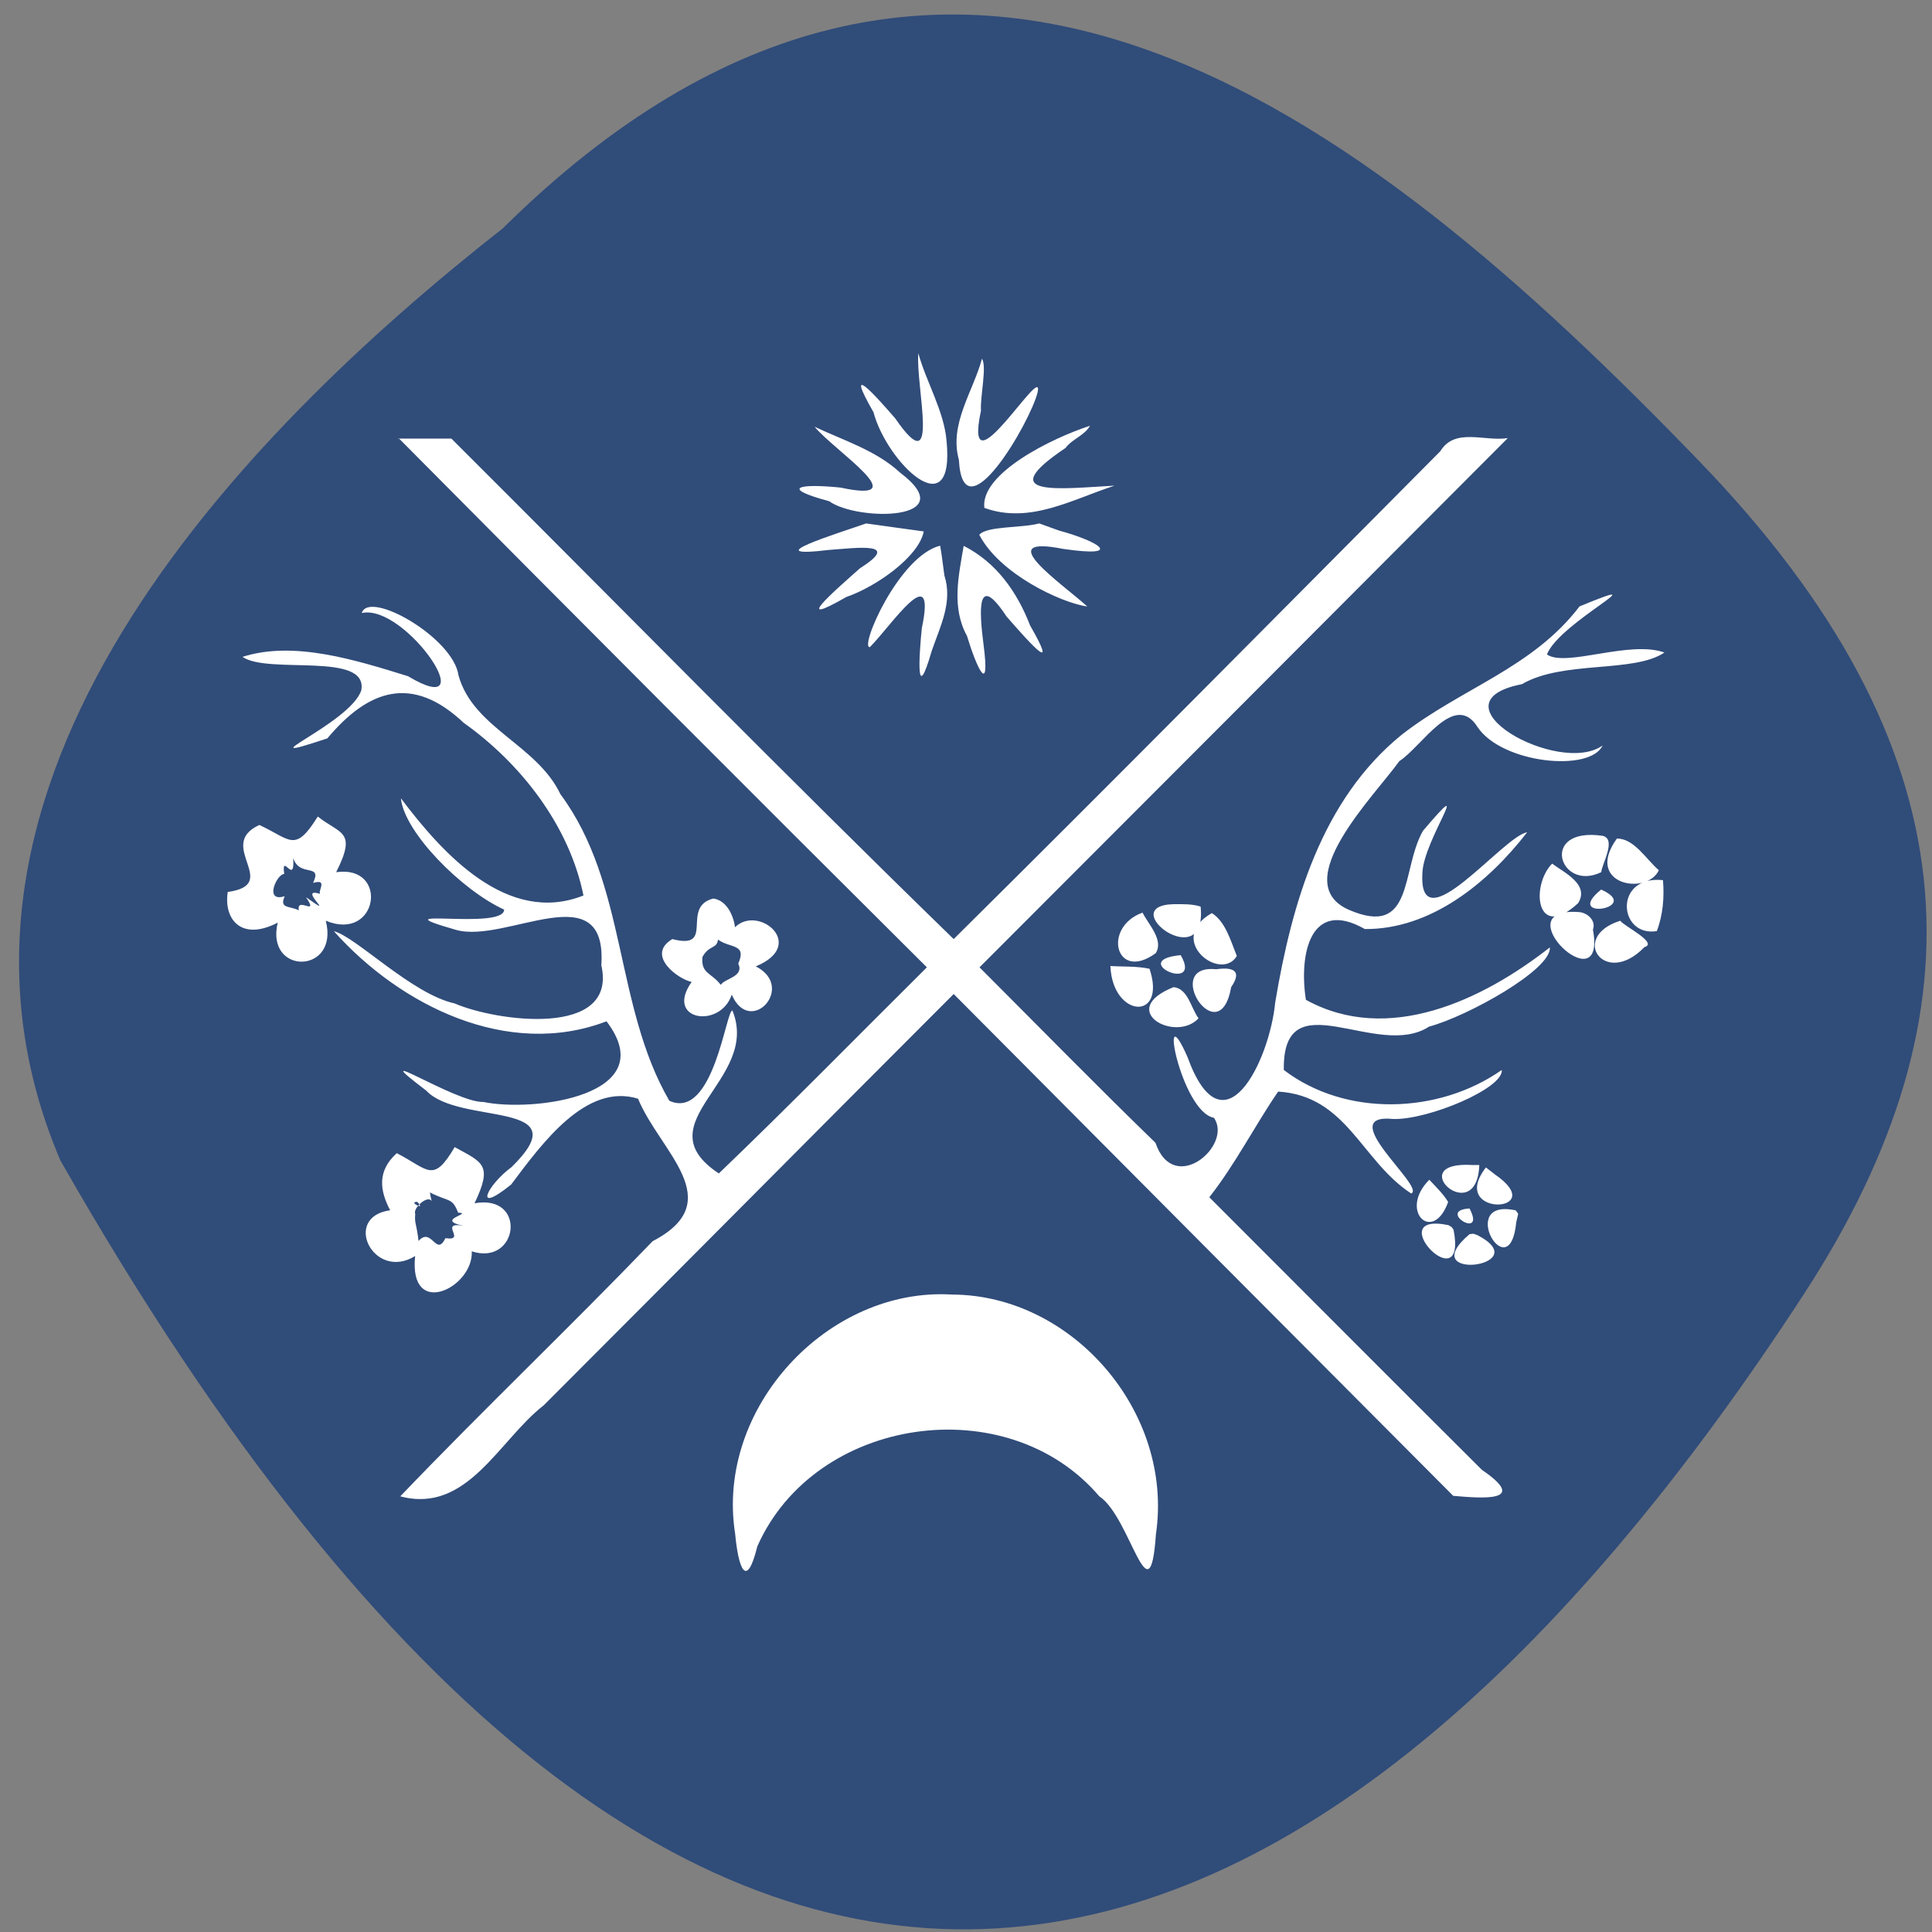 <svg xmlns="http://www.w3.org/2000/svg" viewBox="0 0 16 16"><rect x="0" y="0" width="16" height="16" fill="#808080" stroke="none"/><path d="m 4.164 1.891 c 3.695 -3.652 7.105 -0.977 9.91 1.93 c 2.281 2.363 2.383 4.559 0.871 6.887 c -3.949 6.074 -9.08 8.324 -14.445 -1.098 c -1.324 -3.105 1.469 -5.996 3.664 -7.719" fill="#304c79"/><path d="m 7.605 2.926 c -0.023 0.273 0.188 1.09 -0.191 0.539 c -0.176 -0.203 -0.426 -0.48 -0.18 -0.051 c 0.109 0.414 0.676 0.965 0.605 0.238 c -0.02 -0.246 -0.168 -0.488 -0.234 -0.727 m 0.527 0.047 c -0.074 0.273 -0.273 0.539 -0.191 0.836 c 0.035 0.648 0.594 -0.316 0.652 -0.559 c 0.059 -0.273 -0.625 0.883 -0.469 0.152 c -0.008 -0.113 0.051 -0.371 0.008 -0.43 m 0.895 0.555 c -0.316 0.102 -0.91 0.395 -0.875 0.68 c 0.375 0.137 0.727 -0.07 1.078 -0.184 c -0.438 0.023 -1.023 0.102 -0.406 -0.312 c 0.055 -0.074 0.156 -0.102 0.203 -0.184 m -2.281 0.008 c 0.168 0.203 0.852 0.641 0.215 0.504 c -0.34 -0.035 -0.512 0 -0.094 0.113 c 0.234 0.168 1.117 0.164 0.586 -0.238 c -0.199 -0.184 -0.469 -0.266 -0.707 -0.379 m -3.445 0.094 c 1.453 1.465 2.91 2.926 4.375 4.383 c -0.574 0.57 -1.137 1.145 -1.723 1.707 c -0.637 -0.422 0.348 -0.77 0.113 -1.348 c -0.051 -0.023 -0.156 0.914 -0.523 0.746 c -0.457 -0.789 -0.348 -1.793 -0.902 -2.539 c -0.195 -0.41 -0.723 -0.547 -0.844 -0.984 c -0.043 -0.313 -0.742 -0.711 -0.801 -0.516 c 0.363 -0.082 1.031 0.91 0.383 0.523 c -0.43 -0.133 -0.945 -0.297 -1.371 -0.16 c 0.215 0.148 1.043 -0.047 0.984 0.277 c -0.09 0.277 -1.016 0.641 -0.281 0.398 c 0.34 -0.406 0.703 -0.531 1.129 -0.129 c 0.473 0.336 0.875 0.852 0.992 1.43 c -0.629 0.25 -1.168 -0.348 -1.512 -0.805 c 0.027 0.281 0.504 0.762 0.855 0.922 c 0 0.176 -1.094 -0.031 -0.398 0.168 c 0.414 0.117 1.254 -0.473 1.203 0.293 c 0.137 0.605 -0.871 0.465 -1.215 0.316 c -0.355 -0.078 -0.82 -0.555 -1 -0.598 c 0.551 0.617 1.441 1.059 2.258 0.746 c 0.469 0.617 -0.605 0.754 -1.02 0.668 c -0.23 0.008 -1.023 -0.512 -0.473 -0.094 c 0.273 0.293 1.281 0.07 0.707 0.633 c -0.199 0.145 -0.328 0.406 -0.004 0.145 c 0.258 -0.344 0.621 -0.844 1.051 -0.711 c 0.18 0.438 0.758 0.848 0.121 1.18 c -0.688 0.715 -1.406 1.398 -2.09 2.113 c 0.555 0.148 0.816 -0.465 1.188 -0.754 c 1.133 -1.133 2.262 -2.273 3.395 -3.406 c 1.379 1.387 2.758 2.773 4.137 4.156 c 0.238 0.02 0.633 0.055 0.238 -0.215 c -0.754 -0.75 -1.504 -1.504 -2.258 -2.258 c 0.215 -0.273 0.375 -0.59 0.57 -0.875 c 0.57 0.035 0.688 0.574 1.102 0.844 c 0.125 -0.051 -0.652 -0.668 -0.148 -0.617 c 0.289 0.008 0.914 -0.254 0.898 -0.406 c -0.523 0.367 -1.293 0.391 -1.805 0 c -0.012 -0.758 0.77 -0.078 1.203 -0.359 c 0.32 -0.086 1.016 -0.473 1 -0.656 c -0.559 0.438 -1.34 0.809 -2.02 0.434 c -0.059 -0.375 0.035 -0.844 0.488 -0.586 c 0.547 0.004 1.02 -0.383 1.344 -0.801 c -0.195 0.027 -0.906 0.945 -0.867 0.332 c 0.012 -0.273 0.445 -0.863 0.004 -0.344 c -0.184 0.324 -0.07 0.891 -0.617 0.652 c -0.504 -0.227 0.215 -0.941 0.422 -1.23 c 0.184 -0.117 0.457 -0.586 0.648 -0.281 c 0.203 0.301 0.93 0.375 1.035 0.152 c -0.363 0.258 -1.449 -0.355 -0.668 -0.508 c 0.34 -0.199 0.926 -0.09 1.18 -0.262 c -0.289 -0.105 -0.816 0.125 -0.973 0.016 c 0.102 -0.266 0.973 -0.688 0.27 -0.398 c -0.391 0.512 -0.977 0.676 -1.473 1.063 c -0.664 0.539 -0.91 1.398 -1.047 2.215 c -0.047 0.488 -0.43 1.273 -0.727 0.453 c -0.246 -0.559 -0.055 0.453 0.219 0.504 c 0.16 0.227 -0.332 0.652 -0.484 0.207 c -0.492 -0.477 -0.973 -0.969 -1.457 -1.453 c 1.461 -1.461 2.918 -2.922 4.375 -4.383 c -0.191 0.031 -0.438 -0.09 -0.559 0.109 c -1.34 1.348 -2.676 2.699 -4.03 4.04 c -1.402 -1.363 -2.773 -2.762 -4.16 -4.145 c -0.145 0 -0.293 0 -0.441 0 m 5.309 0.703 c -0.145 0.039 -0.434 0.02 -0.496 0.094 c 0.168 0.324 0.676 0.563 0.895 0.594 c -0.211 -0.191 -0.809 -0.598 -0.199 -0.477 c 0.512 0.074 0.293 -0.063 -0.035 -0.152 c -0.055 -0.02 -0.109 -0.039 -0.164 -0.059 m -1.434 0 c -0.246 0.086 -0.922 0.293 -0.305 0.219 c 0.227 -0.016 0.605 -0.07 0.254 0.152 c -0.238 0.211 -0.563 0.496 -0.113 0.238 c 0.25 -0.086 0.602 -0.336 0.641 -0.543 c -0.16 -0.023 -0.32 -0.043 -0.477 -0.066 m 0.613 0.184 c -0.344 0.086 -0.672 0.852 -0.582 0.84 c 0.176 -0.176 0.555 -0.75 0.43 -0.156 c -0.023 0.23 -0.051 0.648 0.082 0.188 c 0.07 -0.203 0.176 -0.406 0.105 -0.625 c -0.012 -0.082 -0.02 -0.164 -0.035 -0.246 m 0.195 0 c -0.043 0.25 -0.102 0.512 0.027 0.746 c 0.078 0.258 0.195 0.516 0.137 0.07 c -0.035 -0.273 -0.059 -0.609 0.191 -0.23 c 0.219 0.25 0.43 0.484 0.195 0.074 c -0.109 -0.281 -0.281 -0.523 -0.551 -0.66 m -5.348 2.242 c -0.191 0.305 -0.223 0.191 -0.484 0.07 c -0.367 0.168 0.188 0.492 -0.262 0.555 c -0.035 0.227 0.113 0.41 0.414 0.254 c -0.105 0.437 0.512 0.43 0.398 -0.016 c 0.434 0.18 0.527 -0.465 0.086 -0.402 c 0.176 -0.348 0.031 -0.313 -0.152 -0.461 m 10.641 0.16 c -0.531 -0.078 -0.359 0.469 -0.012 0.301 c 0.004 -0.066 0.129 -0.273 0.012 -0.301 m 0.117 0.023 c -0.273 0.379 0.246 0.477 0.348 0.262 c -0.105 -0.09 -0.207 -0.266 -0.348 -0.262 m -10.961 0.164 c 0.055 0.16 0.242 0.035 0.164 0.203 c 0.145 -0.043 0.004 0.102 0.078 0.098 c -0.246 -0.09 0.152 0.227 -0.137 0.02 c 0.113 0.168 -0.082 -0.012 -0.059 0.109 c -0.078 -0.039 -0.164 -0.012 -0.117 -0.117 c -0.176 0.055 -0.063 -0.188 -0.004 -0.184 c -0.027 -0.188 0.09 0.102 0.074 -0.129 m 10.426 0.043 c -0.18 0.184 -0.133 0.648 0.215 0.328 c 0.098 -0.156 -0.117 -0.254 -0.215 -0.328 m 0.918 0.137 c -0.41 -0.043 -0.371 0.473 -0.051 0.422 c 0.051 -0.133 0.063 -0.281 0.051 -0.422 m -0.512 0.078 c -0.324 0.262 0.352 0.156 0 0 m -7.352 0.074 c -0.277 0.07 0.023 0.43 -0.34 0.336 c -0.223 0.133 0.047 0.332 0.16 0.355 c -0.227 0.32 0.238 0.391 0.332 0.105 c 0.152 0.352 0.535 -0.063 0.199 -0.234 c 0.43 -0.176 0.023 -0.516 -0.172 -0.324 c -0.012 -0.098 -0.07 -0.223 -0.18 -0.238 m 3.813 0.047 c -0.496 0.012 0.281 0.598 0.223 0.02 c -0.07 -0.023 -0.148 -0.02 -0.223 -0.02 m 3.363 0.066 c -0.652 -0.055 0.227 0.785 0.109 0.145 c 0.027 -0.074 -0.043 -0.137 -0.109 -0.145 m -3.621 0.004 c -0.336 0.121 -0.223 0.578 0.109 0.336 c 0.07 -0.109 -0.063 -0.242 -0.109 -0.336 m 0.574 0.004 c -0.387 0.219 0.074 0.578 0.207 0.355 c -0.051 -0.125 -0.094 -0.285 -0.207 -0.355 m 3.383 0.063 c -0.426 0.133 -0.129 0.559 0.199 0.219 c 0.121 -0.035 -0.18 -0.18 -0.199 -0.219 m -7.473 0.156 c 0.098 0.074 0.242 0.031 0.168 0.199 c 0.051 0.109 -0.109 0.121 -0.145 0.176 c -0.078 -0.102 -0.164 -0.09 -0.152 -0.23 c 0.055 -0.102 0.121 -0.066 0.129 -0.145 m 3.832 0.129 c -0.449 0.043 0.188 0.324 0 0 m -0.582 0.09 c 0.016 0.43 0.469 0.461 0.324 0.023 c -0.105 -0.023 -0.219 -0.016 -0.324 -0.023 m 0.875 0.027 c -0.457 -0.047 0.027 0.703 0.125 0.148 c 0.094 -0.137 0.016 -0.168 -0.125 -0.148 m -0.352 0.148 c -0.477 0.191 0.016 0.465 0.207 0.258 c -0.063 -0.082 -0.086 -0.246 -0.207 -0.258 m -5.953 1.324 c -0.18 0.305 -0.215 0.188 -0.48 0.051 c -0.164 0.148 -0.141 0.309 -0.055 0.473 c -0.402 0.055 -0.137 0.59 0.207 0.379 c -0.055 0.527 0.484 0.262 0.469 -0.039 c 0.387 0.125 0.461 -0.477 0.023 -0.398 c 0.152 -0.32 0.07 -0.336 -0.164 -0.465 m 8.426 0.148 c -0.586 -0.035 0.039 0.535 0.059 0 m 0.055 0.02 c -0.324 0.418 0.551 0.383 0.07 0.055 c -0.023 -0.02 -0.047 -0.035 -0.07 -0.055 m -0.469 0.102 c -0.258 0.258 0.031 0.535 0.156 0.184 c -0.043 -0.07 -0.102 -0.125 -0.156 -0.184 m -8.277 0.105 c 0.16 0.082 0.184 0.039 0.234 0.168 c 0.133 0.004 -0.203 0.059 0.047 0.109 c -0.219 -0.039 0.031 0.129 -0.152 0.102 c -0.078 0.16 -0.113 -0.098 -0.223 0.023 c -0.016 -0.145 -0.035 -0.145 -0.027 -0.223 c -0.023 -0.051 0.109 -0.164 0.137 -0.105 l -0.008 -0.031 m -0.113 0.035 c 0.082 0.078 -0.082 0 0 0 m 8.715 0.055 c -0.281 0.016 0.141 0.27 0 0 m 0.383 0.016 c -0.496 -0.109 -0.051 0.66 0.004 0.098 l 0.016 -0.07 m -0.578 0.094 c -0.57 -0.117 0.16 0.645 0.043 0.039 l -0.016 -0.023 m 0.148 0.059 c -0.469 0.398 0.566 0.27 0.066 0.008 l -0.035 -0.012 m -4.316 0.504 c -1.027 -0.063 -1.961 0.938 -1.797 1.98 c 0.027 0.289 0.094 0.469 0.184 0.105 c 0.477 -1.078 2.07 -1.309 2.832 -0.414 c 0.258 0.168 0.418 1.051 0.469 0.313 c 0.148 -1.01 -0.691 -1.98 -1.687 -1.984" fill="#fff"/></svg>